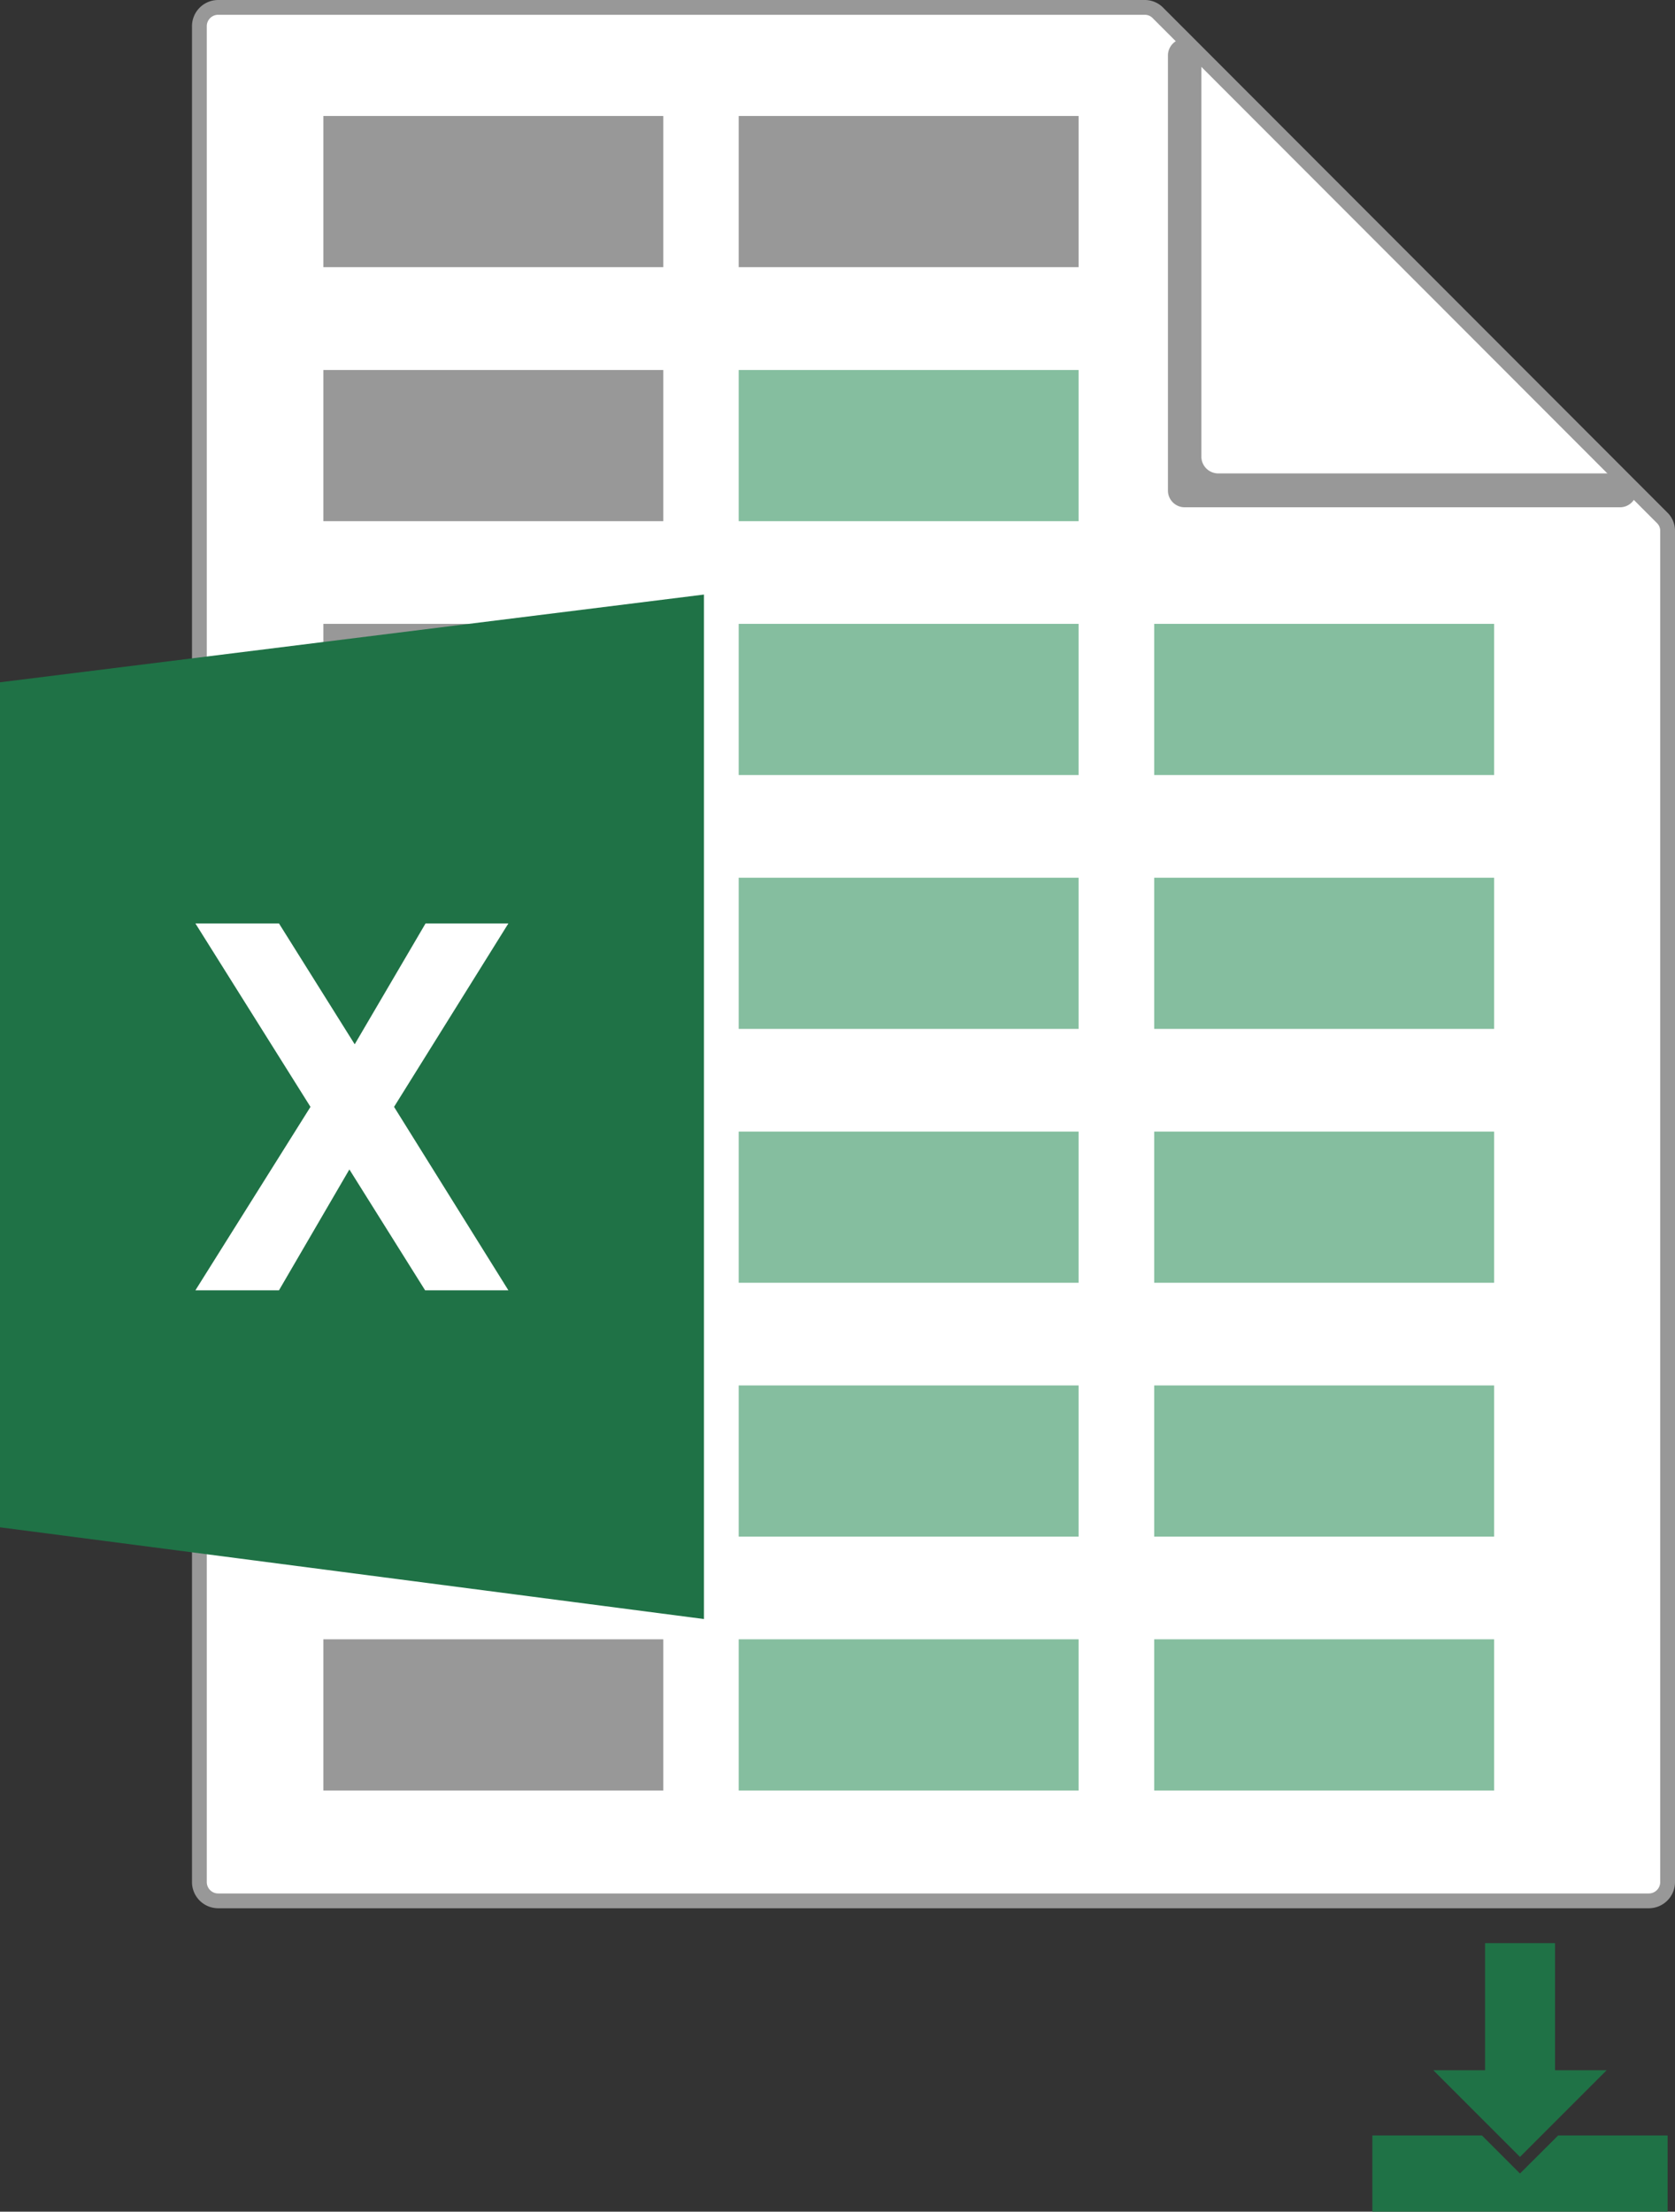 <svg xmlns="http://www.w3.org/2000/svg" xmlns:xlink="http://www.w3.org/1999/xlink" viewBox="0 0 113.24 149.5"><rect x="0" y="0" width="113.24" height="149.5" fill="#333333" stroke="none"/><defs><style>.cls-1{fill:none;}.cls-2{clip-path:url(#clip-path);}.cls-3{fill:#1f7246;}.cls-4,.cls-7{fill:#fff;}.cls-4{stroke:#989898;stroke-miterlimit:10;}.cls-5{fill:#989898;}.cls-6{fill:#85be9f;}</style><clipPath id="clip-path" transform="translate(-18.63)"><rect class="cls-1" width="150" height="150"/></clipPath></defs><g id="Layer_2" data-name="Layer 2"><g id="Layer_1-2" data-name="Layer 1"><g class="cls-2"><polygon class="cls-3" points="108.62 139.94 105.13 139.94 105.13 131.35 100.4 131.35 100.4 139.94 96.9 139.94 102.76 145.8 108.62 139.94"/><polygon class="cls-3" points="105.34 144.35 102.76 146.92 100.19 144.35 92.78 144.35 92.78 149.5 112.74 149.5 112.74 144.35 105.34 144.35"/><path class="cls-4" d="M96,.5H33.38a1.27,1.27,0,0,0-1.27,1.26V127.22a1.27,1.27,0,0,0,1.27,1.27h96.73a1.27,1.27,0,0,0,1.26-1.27V35.85A1.22,1.22,0,0,0,131,35L96.91.87A1.24,1.24,0,0,0,96,.5Z" transform="translate(-18.63)"/><path class="cls-5" d="M99.85,30.91V3.74a1.13,1.13,0,0,0-1.13-1.13h0a1.14,1.14,0,0,0-1.13,1.13V33.16a1.13,1.13,0,0,0,1.13,1.13h29.43a1.13,1.13,0,0,0,1.13-1.13h0A1.13,1.13,0,0,0,128.15,32H101A1.14,1.14,0,0,1,99.85,30.91Z" transform="translate(-18.63)"/><rect class="cls-6" x="49.94" y="110.81" width="22.98" height="10.22"/><rect class="cls-6" x="49.94" y="93.65" width="22.98" height="10.22"/><rect class="cls-6" x="49.94" y="76.49" width="22.98" height="10.22"/><rect class="cls-6" x="49.94" y="59.33" width="22.98" height="10.22"/><rect class="cls-6" x="49.94" y="42.17" width="22.98" height="10.22"/><rect class="cls-6" x="49.94" y="25.01" width="22.98" height="10.22"/><rect class="cls-5" x="49.94" y="7.84" width="22.98" height="10.22"/><rect class="cls-5" x="21.86" y="110.81" width="22.98" height="10.22"/><rect class="cls-5" x="21.86" y="93.65" width="22.98" height="10.22"/><rect class="cls-5" x="21.86" y="76.49" width="22.98" height="10.22"/><rect class="cls-5" x="21.86" y="59.33" width="22.98" height="10.22"/><rect class="cls-5" x="21.86" y="42.17" width="22.98" height="10.22"/><rect class="cls-5" x="21.86" y="25.01" width="22.98" height="10.22"/><rect class="cls-5" x="21.86" y="7.84" width="22.98" height="10.22"/><rect class="cls-6" x="78.03" y="110.81" width="22.98" height="10.22"/><rect class="cls-6" x="78.03" y="93.65" width="22.98" height="10.22"/><rect class="cls-6" x="78.03" y="76.49" width="22.98" height="10.22"/><rect class="cls-6" x="78.03" y="59.33" width="22.98" height="10.22"/><rect class="cls-6" x="78.03" y="42.17" width="22.98" height="10.22"/><polygon class="cls-3" points="0 46.12 47.59 40.19 47.59 109.44 0 103.24 0 46.12"/><path class="cls-7" d="M45.27,74.82,53,87.22H47.37l-5.12-8.17-4.76,8.17H31.84l7.78-12.4-7.78-12.4h5.65l5.12,8.17,4.79-8.17H53Z" transform="translate(-18.63)"/></g></g></g></svg>